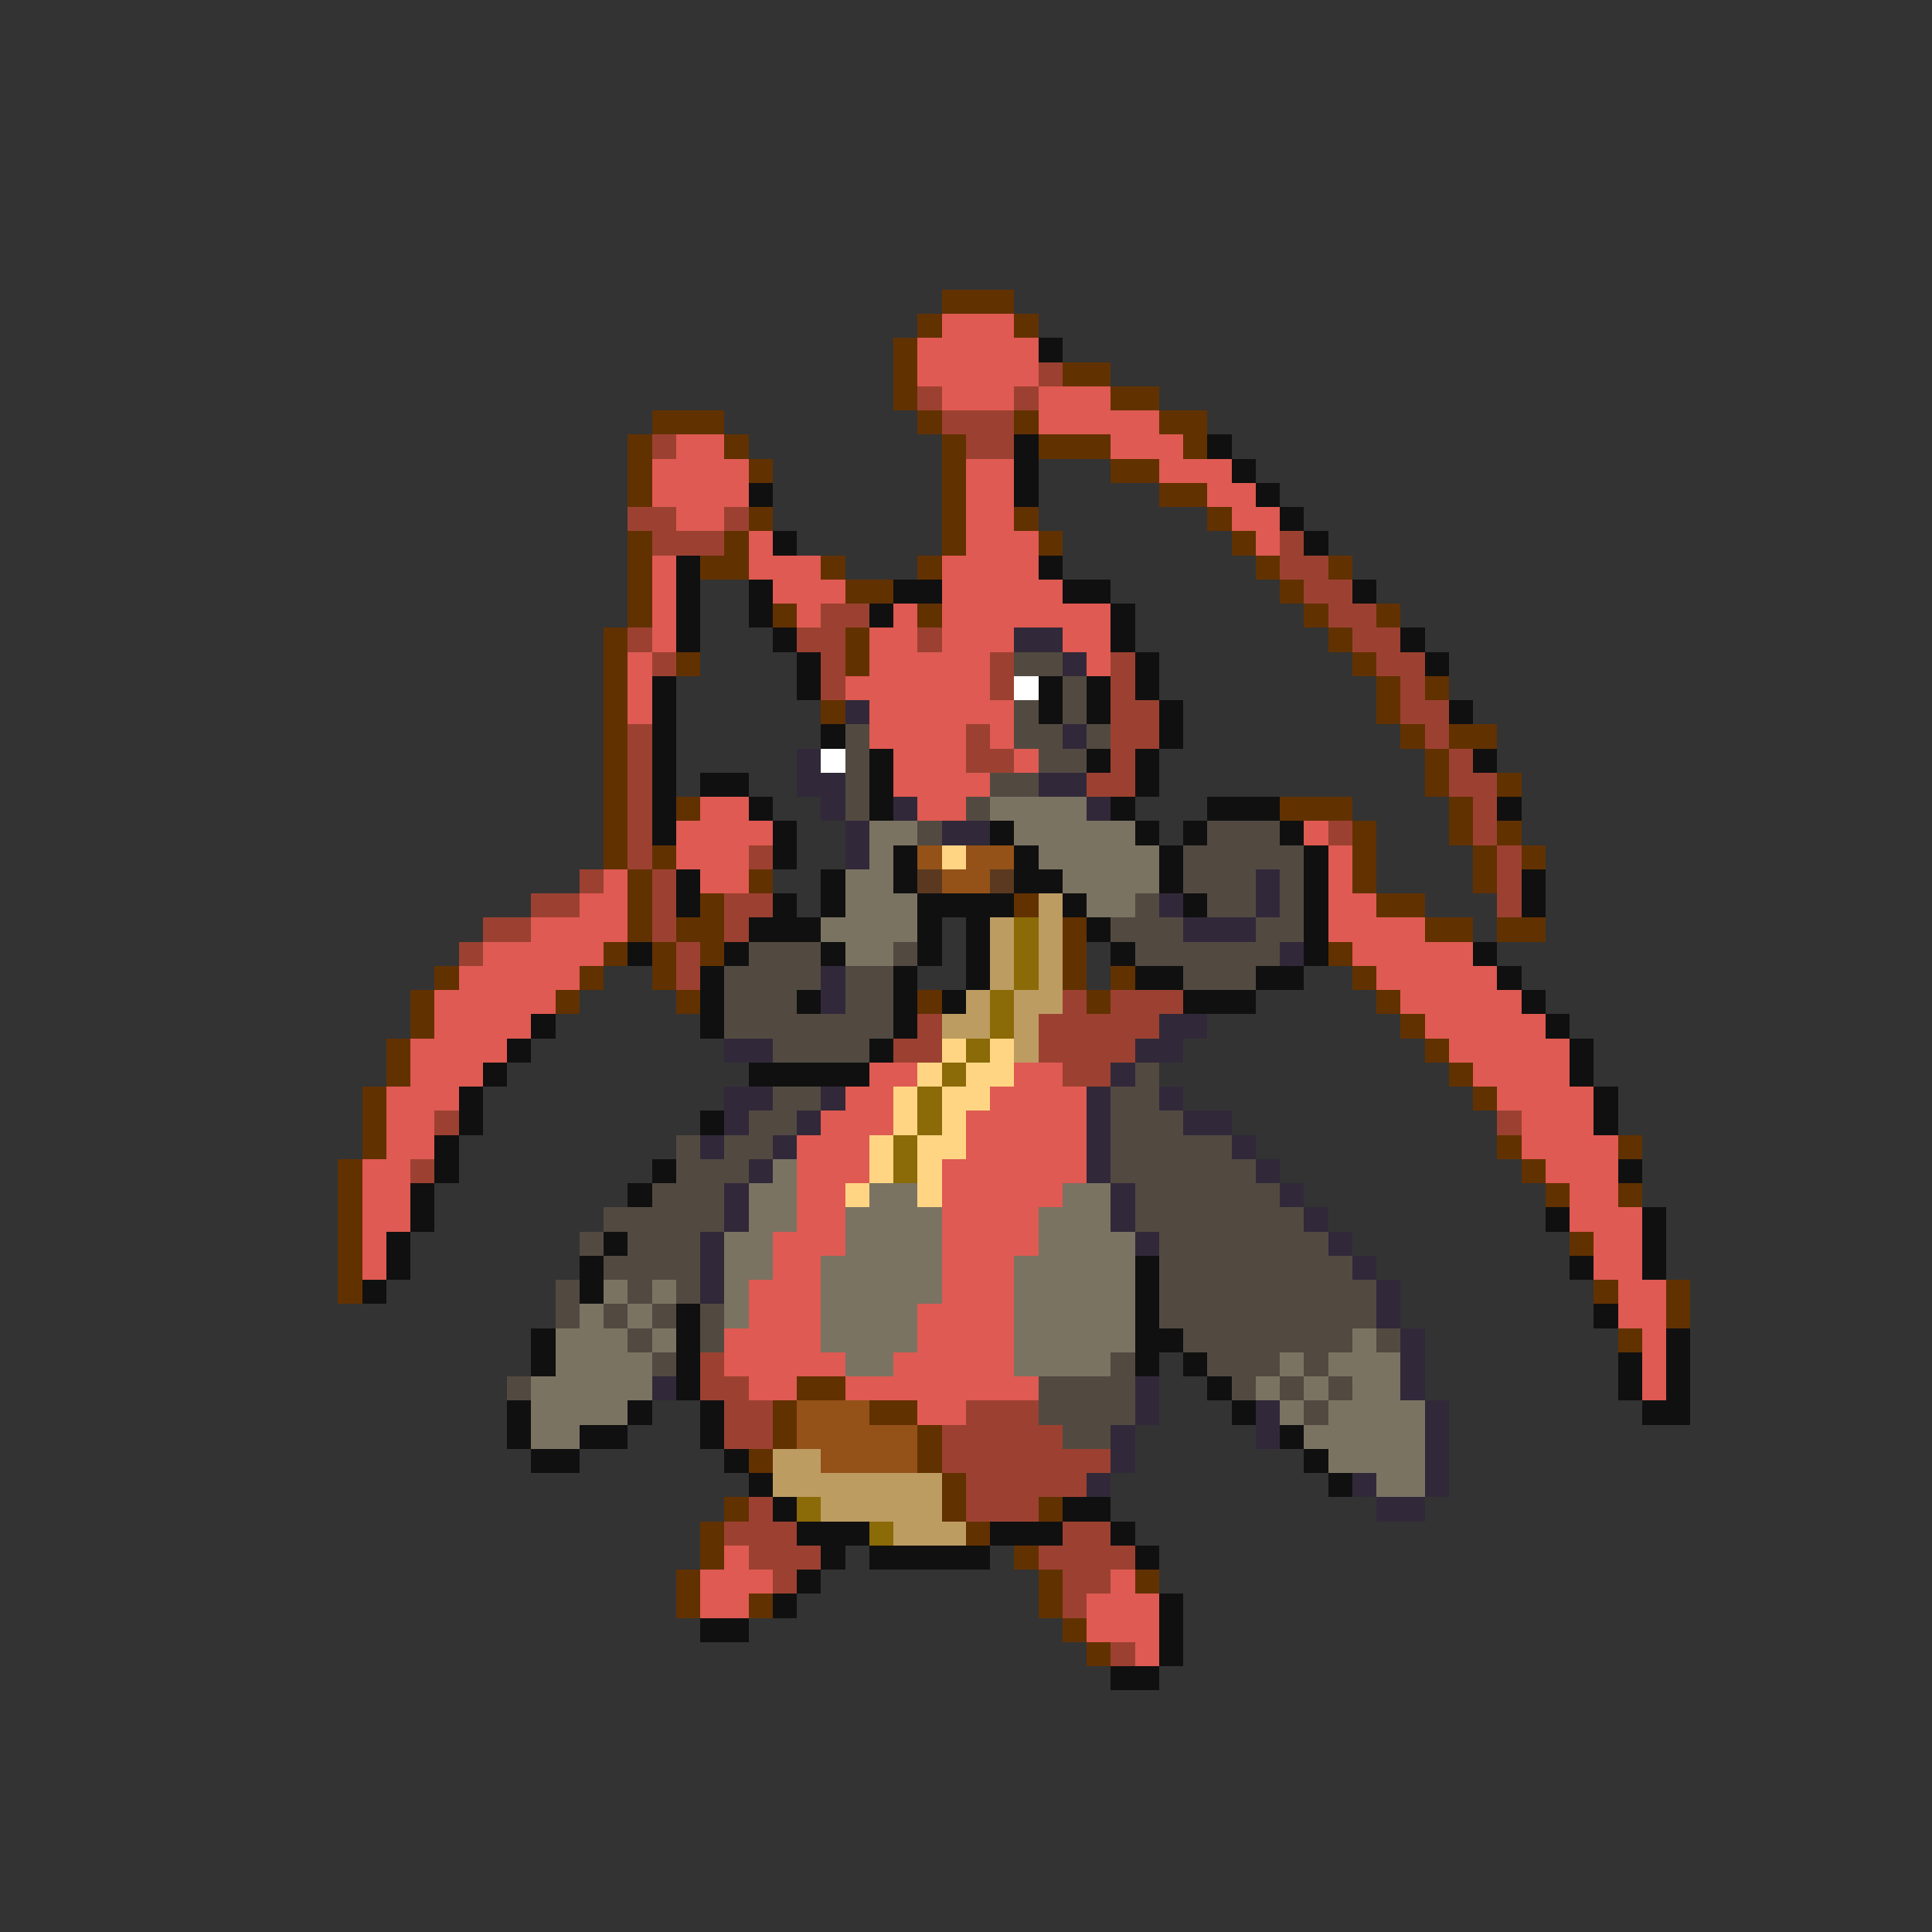 <svg xmlns="http://www.w3.org/2000/svg" viewBox="0 -0.5 80 80" shape-rendering="crispEdges">
<rect x="0" y="-0.5" width="80" height="80" fill="#333333" stroke="none"/>
<path stroke="#623100" d="M39 12h3M38 13h1M42 13h1M37 14h1M37 15h1M44 15h2M37 16h1M46 16h2M27 17h3M38 17h1M42 17h1M48 17h2M26 18h1M30 18h1M39 18h1M43 18h3M49 18h1M26 19h1M31 19h1M39 19h1M46 19h2M26 20h1M39 20h1M48 20h2M31 21h1M39 21h1M42 21h1M50 21h1M26 22h1M30 22h1M39 22h1M43 22h1M51 22h1M26 23h1M29 23h2M34 23h1M38 23h1M52 23h1M55 23h1M26 24h1M35 24h2M53 24h1M26 25h1M32 25h1M38 25h1M54 25h1M57 25h1M25 26h1M35 26h1M55 26h1M25 27h1M28 27h1M35 27h1M56 27h1M25 28h1M57 28h1M59 28h1M25 29h1M34 29h1M57 29h1M25 30h1M58 30h1M60 30h2M25 31h1M59 31h1M25 32h1M59 32h1M62 32h1M25 33h1M28 33h1M53 33h3M60 33h1M25 34h1M56 34h1M60 34h1M62 34h1M25 35h1M27 35h1M56 35h1M61 35h1M63 35h1M26 36h1M31 36h1M56 36h1M61 36h1M26 37h1M29 37h1M42 37h1M57 37h2M26 38h1M28 38h2M44 38h1M59 38h2M62 38h2M25 39h1M27 39h1M29 39h1M44 39h1M55 39h1M18 40h1M24 40h1M27 40h1M44 40h1M46 40h1M56 40h1M17 41h1M23 41h1M28 41h1M38 41h1M45 41h1M57 41h1M17 42h1M58 42h1M16 43h1M59 43h1M16 44h1M60 44h1M15 45h1M61 45h1M15 46h1M15 47h1M62 47h1M67 47h1M14 48h1M63 48h1M14 49h1M64 49h1M67 49h1M14 50h1M14 51h1M65 51h1M14 52h1M14 53h1M66 53h1M69 53h1M69 54h1M67 55h1M33 57h2M32 58h1M36 58h2M32 59h1M38 59h1M31 60h1M38 60h1M39 61h1M30 62h1M39 62h1M43 62h1M29 63h1M40 63h1M29 64h1M42 64h1M28 65h1M43 65h1M47 65h1M28 66h1M31 66h1M43 66h1M44 67h1M45 68h1" />
<path stroke="#de5a52" d="M39 13h3M38 14h5M38 15h5M39 16h3M43 16h3M43 17h5M28 18h2M46 18h3M27 19h4M40 19h2M48 19h3M27 20h4M40 20h2M50 20h2M28 21h2M40 21h2M51 21h2M31 22h1M40 22h3M52 22h1M27 23h1M31 23h3M39 23h4M27 24h1M32 24h3M39 24h5M27 25h1M33 25h1M37 25h1M39 25h7M27 26h1M36 26h2M39 26h3M44 26h2M26 27h1M36 27h5M45 27h1M26 28h1M35 28h6M26 29h1M36 29h6M36 30h4M41 30h1M37 31h3M42 31h1M37 32h4M29 33h2M38 33h2M28 34h4M54 34h1M28 35h3M55 35h1M25 36h1M29 36h2M55 36h1M24 37h2M55 37h2M22 38h4M55 38h4M20 39h5M56 39h5M19 40h5M57 40h5M18 41h5M58 41h5M18 42h4M59 42h5M17 43h4M60 43h5M17 44h3M36 44h2M42 44h2M61 44h4M16 45h3M35 45h2M41 45h4M62 45h4M16 46h2M34 46h3M40 46h5M63 46h3M16 47h2M33 47h3M40 47h5M63 47h4M15 48h2M33 48h3M39 48h6M64 48h3M15 49h2M33 49h2M39 49h5M65 49h2M15 50h2M33 50h2M39 50h4M65 50h3M15 51h1M32 51h3M39 51h4M66 51h2M15 52h1M32 52h2M39 52h3M66 52h2M31 53h3M39 53h3M67 53h2M31 54h3M38 54h4M67 54h2M30 55h4M38 55h4M68 55h1M30 56h5M37 56h5M68 56h1M31 57h2M35 57h8M68 57h1M38 58h2M30 64h1M29 65h3M46 65h1M29 66h2M45 66h3M45 67h3M47 68h1" />
<path stroke="#101010" d="M43 14h1M42 18h1M50 18h1M42 19h1M51 19h1M31 20h1M42 20h1M52 20h1M53 21h1M32 22h1M54 22h1M28 23h1M43 23h1M28 24h1M31 24h1M37 24h2M44 24h2M56 24h1M28 25h1M31 25h1M36 25h1M46 25h1M28 26h1M32 26h1M46 26h1M58 26h1M33 27h1M47 27h1M59 27h1M27 28h1M33 28h1M43 28h1M45 28h1M47 28h1M27 29h1M43 29h1M45 29h1M48 29h1M60 29h1M27 30h1M34 30h1M48 30h1M27 31h1M36 31h1M45 31h1M47 31h1M61 31h1M27 32h1M29 32h2M36 32h1M47 32h1M27 33h1M31 33h1M36 33h1M46 33h1M50 33h3M62 33h1M27 34h1M32 34h1M41 34h1M47 34h1M49 34h1M53 34h1M32 35h1M37 35h1M42 35h1M48 35h1M54 35h1M28 36h1M34 36h1M37 36h1M42 36h2M48 36h1M54 36h1M63 36h1M28 37h1M32 37h1M34 37h1M38 37h4M44 37h1M49 37h1M54 37h1M63 37h1M31 38h3M38 38h1M40 38h1M45 38h1M54 38h1M26 39h1M30 39h1M34 39h1M38 39h1M40 39h1M46 39h1M54 39h1M61 39h1M29 40h1M37 40h1M40 40h1M47 40h2M52 40h2M62 40h1M29 41h1M33 41h1M37 41h1M39 41h1M49 41h3M63 41h1M22 42h1M29 42h1M37 42h1M64 42h1M21 43h1M36 43h1M65 43h1M20 44h1M31 44h5M65 44h1M19 45h1M66 45h1M19 46h1M29 46h1M66 46h1M18 47h1M18 48h1M27 48h1M67 48h1M17 49h1M26 49h1M17 50h1M64 50h1M68 50h1M16 51h1M25 51h1M68 51h1M16 52h1M24 52h1M47 52h1M65 52h1M68 52h1M15 53h1M24 53h1M47 53h1M28 54h1M47 54h1M66 54h1M22 55h1M28 55h1M47 55h2M69 55h1M22 56h1M28 56h1M47 56h1M49 56h1M67 56h1M69 56h1M28 57h1M50 57h1M67 57h1M69 57h1M21 58h1M26 58h1M29 58h1M51 58h1M68 58h2M21 59h1M24 59h2M29 59h1M53 59h1M22 60h2M30 60h1M54 60h1M31 61h1M55 61h1M32 62h1M44 62h2M33 63h3M41 63h3M46 63h1M34 64h1M36 64h5M47 64h1M33 65h1M32 66h1M48 66h1M29 67h2M48 67h1M48 68h1M46 69h2" />
<path stroke="#9c4131" d="M43 15h1M38 16h1M42 16h1M39 17h3M27 18h1M40 18h2M26 21h2M30 21h1M27 22h3M53 22h1M53 23h2M54 24h2M34 25h2M55 25h2M26 26h1M33 26h2M38 26h1M56 26h2M27 27h1M34 27h1M41 27h1M46 27h1M57 27h2M34 28h1M41 28h1M46 28h1M58 28h1M46 29h2M58 29h2M26 30h1M40 30h1M46 30h2M59 30h1M26 31h1M40 31h2M46 31h1M60 31h1M26 32h1M45 32h2M60 32h2M26 33h1M61 33h1M26 34h1M55 34h1M61 34h1M26 35h1M31 35h1M62 35h1M24 36h1M27 36h1M62 36h1M22 37h2M27 37h1M30 37h2M62 37h1M20 38h2M27 38h1M30 38h1M19 39h1M28 39h1M28 40h1M44 41h1M46 41h3M38 42h1M43 42h5M37 43h2M43 43h4M44 44h2M18 46h1M62 46h1M17 48h1M29 56h1M29 57h2M30 58h2M40 58h3M30 59h2M39 59h5M39 60h7M40 61h5M31 62h1M40 62h3M30 63h3M44 63h2M31 64h3M43 64h4M32 65h1M44 65h2M44 66h1M46 68h1" />
<path stroke="#312939" d="M42 26h2M44 27h1M35 29h1M44 30h1M33 31h1M33 32h2M43 32h2M34 33h1M37 33h1M45 33h1M35 34h1M39 34h2M35 35h1M52 36h1M48 37h1M52 37h1M49 38h3M53 39h1M34 40h1M34 41h1M48 42h2M30 43h2M47 43h2M46 44h1M30 45h2M34 45h1M45 45h1M48 45h1M30 46h1M33 46h1M45 46h1M49 46h2M29 47h1M32 47h1M45 47h1M51 47h1M31 48h1M45 48h1M52 48h1M30 49h1M46 49h1M53 49h1M30 50h1M46 50h1M54 50h1M29 51h1M47 51h1M55 51h1M29 52h1M56 52h1M29 53h1M57 53h1M57 54h1M58 55h1M58 56h1M27 57h1M47 57h1M58 57h1M47 58h1M52 58h1M59 58h1M46 59h1M52 59h1M59 59h1M46 60h1M59 60h1M45 61h1M56 61h1M59 61h1M57 62h2" />
<path stroke="#524a41" d="M42 27h2M44 28h1M42 29h1M44 29h1M35 30h1M42 30h2M45 30h1M35 31h1M43 31h2M35 32h1M41 32h2M35 33h1M40 33h1M38 34h1M50 34h3M49 35h5M49 36h3M53 36h1M47 37h1M50 37h2M53 37h1M46 38h3M52 38h2M31 39h3M37 39h1M47 39h6M30 40h4M35 40h2M49 40h3M30 41h3M35 41h2M30 42h7M32 43h4M47 44h1M32 45h2M46 45h2M31 46h2M46 46h3M28 47h1M30 47h2M46 47h5M28 48h3M46 48h6M27 49h3M47 49h6M25 50h5M47 50h7M24 51h1M26 51h3M48 51h7M25 52h4M48 52h8M23 53h1M26 53h1M28 53h1M48 53h9M23 54h1M25 54h1M27 54h1M29 54h1M48 54h9M26 55h1M29 55h1M49 55h7M57 55h1M27 56h1M46 56h1M50 56h3M54 56h1M21 57h1M43 57h4M51 57h1M53 57h1M55 57h1M43 58h4M54 58h1M44 59h2" />
<path stroke="#ffffff" d="M42 28h1M34 31h1" />
<path stroke="#7b7362" d="M41 33h4M36 34h2M42 34h5M36 35h1M43 35h5M35 36h2M44 36h4M35 37h3M45 37h2M34 38h4M35 39h2M32 48h1M31 49h2M36 49h2M44 49h2M31 50h2M35 50h4M43 50h3M30 51h2M35 51h4M43 51h4M30 52h2M34 52h5M42 52h5M25 53h1M27 53h1M30 53h1M34 53h5M42 53h5M24 54h1M26 54h1M30 54h1M34 54h4M42 54h5M23 55h3M27 55h1M34 55h4M42 55h5M56 55h1M23 56h4M35 56h2M42 56h4M53 56h1M55 56h3M22 57h5M52 57h1M54 57h1M56 57h2M22 58h4M53 58h1M55 58h4M22 59h2M54 59h5M55 60h4M57 61h2" />
<path stroke="#945218" d="M38 35h1M40 35h2M39 36h2M33 58h3M33 59h5M34 60h4" />
<path stroke="#ffd583" d="M39 35h1M39 43h1M41 43h1M38 44h1M40 44h2M37 45h1M39 45h2M37 46h1M39 46h1M36 47h1M38 47h2M36 48h1M38 48h1M35 49h1M38 49h1" />
<path stroke="#5a3920" d="M38 36h1M41 36h1" />
<path stroke="#bd9c62" d="M43 37h1M41 38h1M43 38h1M41 39h1M43 39h1M41 40h1M43 40h1M40 41h1M42 41h2M39 42h2M42 42h1M42 43h1M32 60h2M32 61h7M34 62h5M37 63h3" />
<path stroke="#8b6a08" d="M42 38h1M42 39h1M42 40h1M41 41h1M41 42h1M40 43h1M39 44h1M38 45h1M38 46h1M37 47h1M37 48h1M33 62h1M36 63h1" />
</svg>